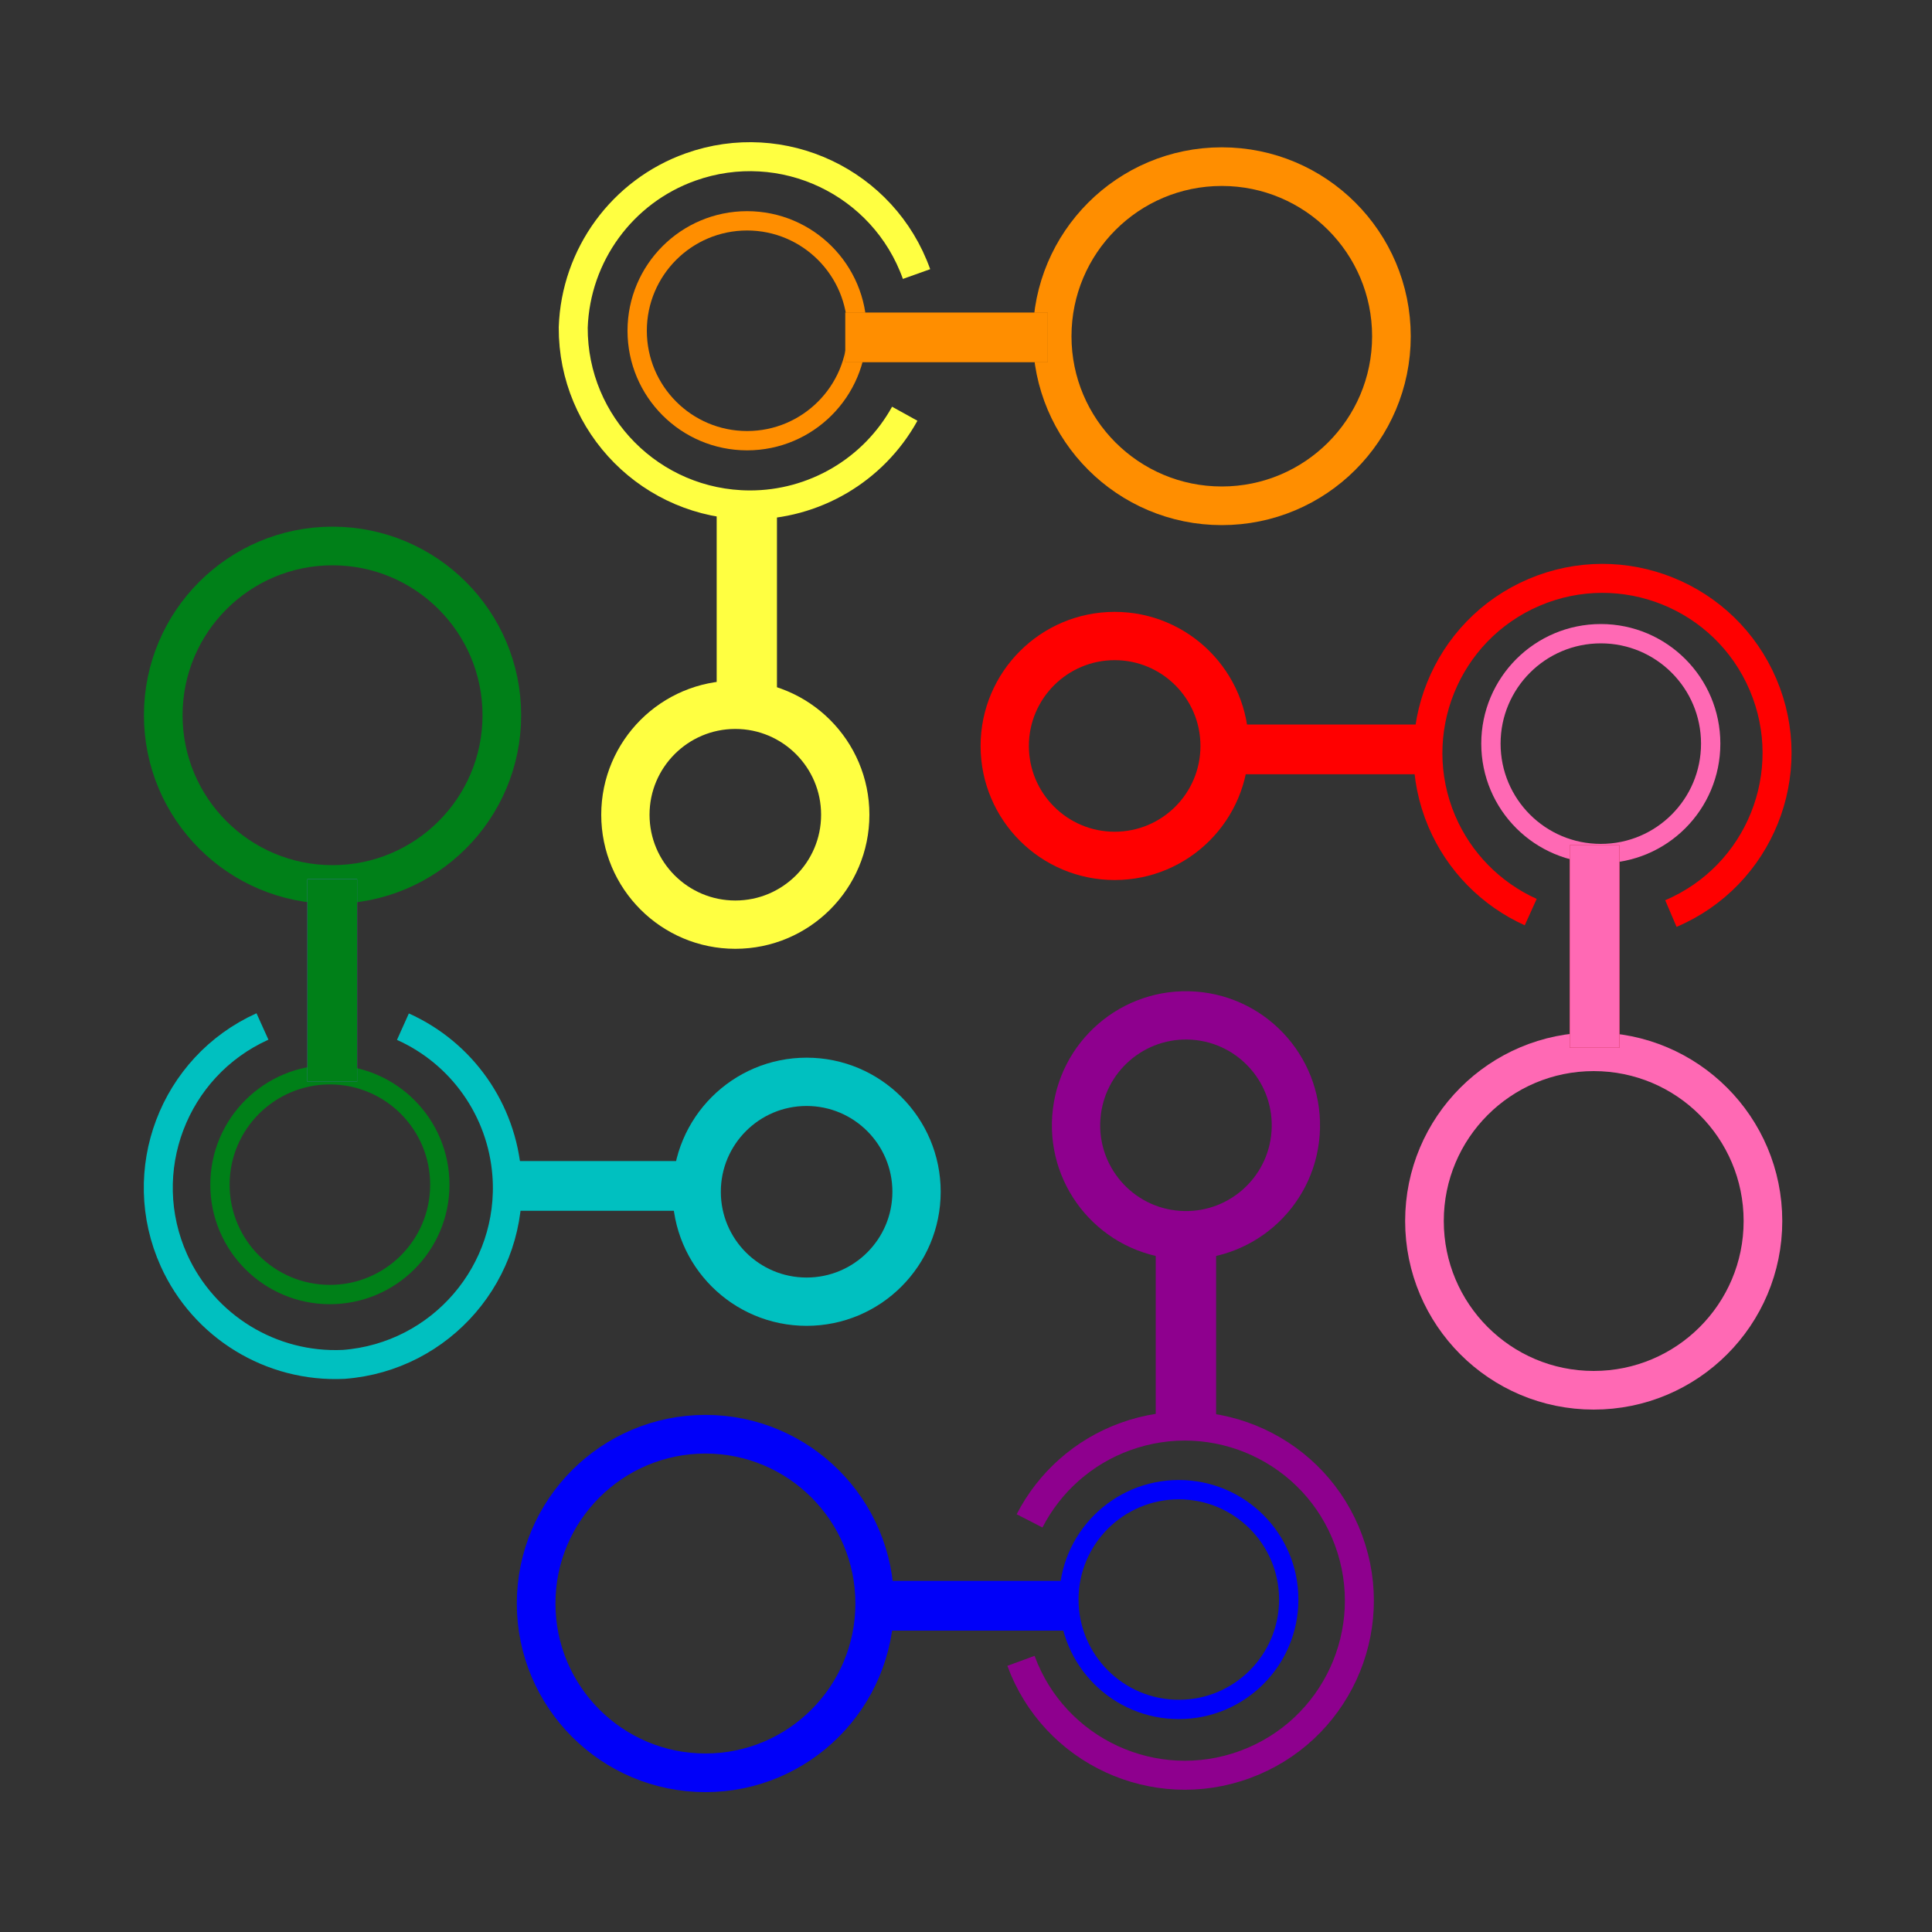 <?xml version="1.0" encoding="UTF-8" standalone="no"?>
<!DOCTYPE svg PUBLIC "-//W3C//DTD SVG 1.1//EN" "http://www.w3.org/Graphics/SVG/1.1/DTD/svg11.dtd">
<svg version="1.1" xmlns="http://www.w3.org/2000/svg" xmlns:xlink="http://www.w3.org/1999/xlink" preserveAspectRatio="xMidYMid meet" viewBox="0 0 200 200" width="200" height="200"><rect x="0" y="0" width="200" height="200" fill="#333333" stroke="none"/><defs><path d="M108.92 34.81C108.92 44.5 116.78 52.36 126.48 52.36C136.18 52.36 144.04 44.5 144.04 34.81C144.04 25.11 136.18 17.25 126.48 17.25C116.78 17.25 108.92 25.11 108.92 34.81Z" id="d4SFZa8sz"></path><path d="M108.92 34.81C108.92 44.5 116.78 52.36 126.48 52.36C136.18 52.36 144.04 44.5 144.04 34.81C144.04 25.11 136.18 17.25 126.48 17.25C116.78 17.25 108.92 25.11 108.92 34.81Z" id="h7S4eSdh0"></path><path d="M147.46 126.4C147.46 136.08 155.3 143.92 164.98 143.92C174.66 143.92 182.5 136.08 182.5 126.4C182.5 116.72 174.66 108.88 164.98 108.88C155.3 108.88 147.46 116.72 147.46 126.4Z" id="eV6SlkTFH"></path><path d="M147.46 126.4C147.46 136.08 155.3 143.92 164.98 143.92C174.66 143.92 182.5 136.08 182.5 126.4C182.5 116.72 174.66 108.88 164.98 108.88C155.3 108.88 147.46 116.72 147.46 126.4Z" id="aAh0Xcm8P"></path><path d="M55.5 165.99C55.5 175.67 63.35 183.52 73.03 183.52C82.7 183.52 90.55 175.67 90.55 165.99C90.55 156.32 82.7 148.47 73.03 148.47C63.35 148.47 55.5 156.32 55.5 165.99Z" id="e7te4UsKr"></path><path d="M55.5 165.99C55.5 175.67 63.35 183.52 73.03 183.52C82.7 183.52 90.55 175.67 90.55 165.99C90.55 156.32 82.7 148.47 73.03 148.47C63.35 148.47 55.5 156.32 55.5 165.99Z" id="biP2K286x"></path><path d="M16.9 74.04C16.9 83.72 24.75 91.56 34.42 91.56C44.1 91.56 51.95 83.72 51.95 74.04C51.95 64.36 44.1 56.52 34.42 56.52C24.75 56.52 16.9 64.36 16.9 74.04Z" id="l1anpw4O8a"></path><path d="M16.9 74.04C16.9 83.72 24.75 91.56 34.42 91.56C44.1 91.56 51.95 83.72 51.95 74.04C51.95 64.36 44.1 56.52 34.42 56.52C24.75 56.52 16.9 64.36 16.9 74.04Z" id="a1pzP0j3iC"></path><path d="M27.17 106.26C17.95 110.42 13.85 121.26 18.01 130.48C21.11 137.33 28.08 141.6 35.59 141.24C45.67 140.47 53.23 131.68 52.47 121.6C51.96 114.91 47.84 109.03 41.71 106.28" id="eJD0nV1bt"></path><path d="M27.17 106.26C17.95 110.42 13.85 121.26 18.01 130.48C21.11 137.33 28.08 141.6 35.59 141.24C45.67 140.47 53.23 131.68 52.47 121.6C51.96 114.91 47.84 109.03 41.71 106.28" id="c1k02uZ8e5"></path><path d="M104.01 77.22C104.01 83.51 109.11 88.6 115.39 88.6C121.68 88.6 126.77 83.51 126.77 77.22C126.77 70.94 121.68 65.84 115.39 65.84C109.11 65.84 104.01 70.94 104.01 77.22Z" id="d28GlMbUdR"></path><path d="M104.01 77.22C104.01 83.51 109.11 88.6 115.39 88.6C121.68 88.6 126.77 83.51 126.77 77.22C126.77 70.94 121.68 65.84 115.39 65.84C109.11 65.84 104.01 70.94 104.01 77.22Z" id="k940X7QDM"></path><path d="M65.24 84.34C65.24 90.63 70.34 95.72 76.62 95.72C82.9 95.72 88 90.63 88 84.34C88 78.06 82.9 72.96 76.62 72.96C70.34 72.96 65.24 78.06 65.24 84.34Z" id="bcsoHH9kK"></path><path d="M64.74 84.34C64.74 90.63 69.84 95.72 76.12 95.72C82.4 95.72 87.5 90.63 87.5 84.34C87.5 78.06 82.4 72.96 76.12 72.96C69.84 72.96 64.74 78.06 64.74 84.34Z" id="ccMJtANT8"></path><path d="M111.42 115.68C110.97 121.94 115.68 127.39 121.95 127.84C128.22 128.29 133.67 123.58 134.12 117.31C134.57 111.04 129.85 105.59 123.59 105.14C117.32 104.69 111.87 109.41 111.42 115.68Z" id="a169bRBBbz"></path><path d="M105.69 171.93C109.13 181.3 119.52 186.1 128.88 182.66C138.25 179.22 143.05 168.83 139.61 159.47C136.17 150.1 125.79 145.3 116.42 148.74C112.16 150.3 108.65 153.41 106.58 157.44" id="eq14vxZSZ"></path><path d="M154.34 76.98C154.34 83.27 159.43 88.36 165.72 88.36C172 88.36 177.09 83.27 177.09 76.98C177.09 70.7 172 65.6 165.72 65.6C159.43 65.6 154.34 70.7 154.34 76.98Z" id="b5KmNijRBR"></path><path d="M110.65 165.58C110.65 171.87 115.75 176.96 122.03 176.96C128.32 176.96 133.41 171.87 133.41 165.58C133.41 159.3 128.32 154.21 122.03 154.21C115.75 154.21 110.65 159.3 110.65 165.58Z" id="d7KGXebaGS"></path><path d="M154.34 76.98C154.34 83.27 159.43 88.36 165.72 88.36C172 88.36 177.09 83.27 177.09 76.98C177.09 70.7 172 65.6 165.72 65.6C159.43 65.6 154.34 70.7 154.34 76.98Z" id="aGPkqwcfK"></path><path d="M111.47 163.65C111.47 166.74 111.47 168.45 111.47 168.8C111.47 168.8 111.47 168.8 111.47 168.8C98.9 168.8 91.91 168.8 90.51 168.8C90.51 168.8 90.51 168.8 90.51 168.8C90.51 165.71 90.51 163.99 90.51 163.65C90.51 163.65 90.51 163.65 90.51 163.65C103.09 163.65 110.08 163.65 111.47 163.65C111.47 163.65 111.47 163.65 111.47 163.65Z" id="c1iDFMIXl"></path><clipPath id="clipb44n7PySox"><use xlink:href="#c1iDFMIXl" opacity="1"></use></clipPath><path d="M172.97 94.57C182.15 90.66 186.42 80.05 182.51 70.87C178.6 61.69 167.99 57.41 158.81 61.32C149.63 65.23 145.36 75.85 149.26 85.03C151.04 89.2 154.32 92.55 158.46 94.42" id="a27eamQ8gg"></path><path d="M22.77 122.64C22.77 128.92 27.87 134.01 34.15 134.01C40.43 134.01 45.53 128.92 45.53 122.64C45.53 116.35 40.43 111.26 34.15 111.26C27.87 111.26 22.77 116.35 22.77 122.64Z" id="av9V21YeG"></path><path d="M22.77 122.64C22.77 128.92 27.87 134.01 34.15 134.01C40.43 134.01 45.53 128.92 45.53 122.64C45.53 116.35 40.43 111.26 34.15 111.26C27.87 111.26 22.77 116.35 22.77 122.64Z" id="c1vfexG4fq"></path><path d="M65.96 34.24C65.96 40.52 71.05 45.62 77.34 45.62C83.62 45.62 88.72 40.52 88.72 34.24C88.72 27.96 83.62 22.86 77.34 22.86C71.05 22.86 65.96 27.96 65.96 34.24Z" id="e1x8hwZvO3"></path><path d="M94.88 28.37C91.48 18.85 81 13.89 71.48 17.29C64.41 19.81 59.6 26.4 59.34 33.9C59.3 44.01 67.47 52.23 77.59 52.27C84.26 52.29 90.43 48.67 93.66 42.83" id="i4Z5w5iaAS"></path><path d="M65.96 34.24C65.96 40.52 71.05 45.62 77.34 45.62C83.62 45.62 88.72 40.52 88.72 34.24C88.72 27.96 83.62 22.86 77.34 22.86C71.05 22.86 65.96 27.96 65.96 34.24Z" id="bUpidOOUp"></path><path d="M42.26 102.43C42.26 105.96 42.26 107.92 42.26 108.31C42.26 108.31 42.26 108.31 42.26 108.31C33.58 108.31 28.75 108.31 27.78 108.31C27.78 108.31 27.78 108.31 27.78 108.31C27.78 104.78 27.78 102.82 27.78 102.43C27.78 102.43 27.78 102.43 27.78 102.43C36.47 102.43 41.3 102.43 42.26 102.43C42.26 102.43 42.26 102.43 42.26 102.43Z" id="jsmqk6WXR"></path><path d="M42.26 102.43C42.26 105.96 42.26 107.92 42.26 108.31C42.26 108.31 42.26 108.31 42.26 108.31C33.58 108.31 28.75 108.31 27.78 108.31C27.78 108.31 27.78 108.31 27.78 108.31C27.78 104.78 27.78 102.82 27.78 102.43C27.78 102.43 27.78 102.43 27.78 102.43C36.47 102.43 41.3 102.43 42.26 102.43C42.26 102.43 42.26 102.43 42.26 102.43Z" id="cgtP2efUF"></path><path d="M108.46 32.35C108.46 35.44 108.46 37.16 108.46 37.5C108.46 37.5 108.46 37.5 108.46 37.5C95.88 37.5 88.89 37.5 87.5 37.5C87.5 37.5 87.5 37.5 87.5 37.5C87.5 34.41 87.5 32.7 87.5 32.35C87.5 32.35 87.5 32.35 87.5 32.35C100.07 32.35 107.06 32.35 108.46 32.35C108.46 32.35 108.46 32.35 108.46 32.35Z" id="e8VTTboCu"></path><clipPath id="clipcc0zTR4Ft"><use xlink:href="#e8VTTboCu" opacity="1"></use></clipPath><path d="M111.42 115.68C110.97 121.94 115.68 127.39 121.95 127.84C128.22 128.29 133.67 123.58 134.12 117.31C134.57 111.04 129.85 105.59 123.59 105.14C117.32 104.69 111.87 109.41 111.42 115.68Z" id="a58Xnw16aZ"></path><path d="M72.87 120.19C72.87 123.28 72.87 125 72.87 125.34C72.87 125.34 72.87 125.34 72.87 125.34C60.3 125.34 53.31 125.34 51.91 125.34C51.91 125.34 51.91 125.34 51.91 125.34C51.91 122.25 51.91 120.53 51.91 120.19C51.91 120.19 51.91 120.19 51.91 120.19C64.49 120.19 71.47 120.19 72.87 120.19C72.87 120.19 72.87 120.19 72.87 120.19Z" id="a1jpgepPUz"></path><clipPath id="clipcrx8csdD9"><use xlink:href="#a1jpgepPUz" opacity="1"></use></clipPath><path d="M147.99 75C147.99 78.09 147.99 79.81 147.99 80.15C147.99 80.15 147.99 80.15 147.99 80.15C135.41 80.15 128.42 80.15 127.02 80.15C127.02 80.15 127.02 80.15 127.02 80.15C127.02 77.06 127.02 75.34 127.02 75C127.02 75 127.02 75 127.02 75C139.6 75 146.59 75 147.99 75C147.99 75 147.99 75 147.99 75Z" id="h4nmSQPxg"></path><clipPath id="clipbd0lMlelE"><use xlink:href="#h4nmSQPxg" opacity="1"></use></clipPath><path d="M31.82 91.01C34.91 91.01 36.63 91.01 36.97 91.01C36.97 91.01 36.97 91.01 36.97 91.01C36.97 103.59 36.97 110.58 36.97 111.98C36.97 111.98 36.97 111.98 36.97 111.98C33.88 111.98 32.17 111.98 31.82 111.98C31.82 111.98 31.82 111.98 31.82 111.98C31.82 99.4 31.82 92.41 31.82 91.01C31.82 91.01 31.82 91.01 31.82 91.01Z" id="a2NWsH8Oky"></path><path d="M119.64 127.02C123.39 127.02 125.47 127.02 125.89 127.02C125.89 127.02 125.89 127.02 125.89 127.02C125.89 139.6 125.89 146.59 125.89 147.98C125.89 147.98 125.89 147.98 125.89 147.98C122.14 147.98 120.06 147.98 119.64 147.98C119.64 147.98 119.64 147.98 119.64 147.98C119.64 135.41 119.64 128.42 119.64 127.02C119.64 127.02 119.64 127.02 119.64 127.02Z" id="a2w7lwbks"></path><clipPath id="clipb72QI6F0"><use xlink:href="#a2w7lwbks" opacity="1"></use></clipPath><path d="M162.5 87.5C165.59 87.5 167.31 87.5 167.65 87.5C167.65 87.5 167.65 87.5 167.65 87.5C167.65 100.07 167.65 107.06 167.65 108.46C167.65 108.46 167.65 108.46 167.65 108.46C164.56 108.46 162.85 108.46 162.5 108.46C162.5 108.46 162.5 108.46 162.5 108.46C162.5 95.88 162.5 88.89 162.5 87.5C162.5 87.5 162.5 87.5 162.5 87.5Z" id="asyXewEHy"></path><clipPath id="clipaXuleTDbT"><use xlink:href="#asyXewEHy" opacity="1"></use></clipPath><path d="M110.65 165.58C110.65 171.87 115.75 176.96 122.03 176.96C128.32 176.96 133.41 171.87 133.41 165.58C133.41 159.3 128.32 154.21 122.03 154.21C115.75 154.21 110.65 159.3 110.65 165.58Z" id="d3bBfSfiL"></path><path d="M74.19 52.02C77.93 52.02 80.02 52.02 80.43 52.02C80.43 52.02 80.43 52.02 80.43 52.02C80.43 64.59 80.43 71.58 80.43 72.98C80.43 72.98 80.43 72.98 80.43 72.98C76.69 72.98 74.6 72.98 74.19 72.98C74.19 72.98 74.19 72.98 74.19 72.98C74.19 60.4 74.19 53.41 74.19 52.02C74.19 52.02 74.19 52.02 74.19 52.02Z" id="bIk3yPGQZ"></path><clipPath id="clipc2KsHV7WJD"><use xlink:href="#bIk3yPGQZ" opacity="1"></use></clipPath><path d="M162.5 87.5C165.59 87.5 167.31 87.5 167.65 87.5C167.65 87.5 167.65 87.5 167.65 87.5C167.65 100.07 167.65 107.06 167.65 108.46C167.65 108.46 167.65 108.46 167.65 108.46C164.56 108.46 162.85 108.46 162.5 108.46C162.5 108.46 162.5 108.46 162.5 108.46C162.5 95.88 162.5 88.89 162.5 87.5C162.5 87.5 162.5 87.5 162.5 87.5Z" id="g17Zl18Att"></path><clipPath id="clipf1NzQUFA9H"><use xlink:href="#g17Zl18Att" opacity="1"></use></clipPath><path d="M72.12 123.37C72.12 129.66 77.21 134.75 83.5 134.75C89.78 134.75 94.88 129.66 94.88 123.37C94.88 117.09 89.78 111.99 83.5 111.99C77.21 111.99 72.12 117.09 72.12 123.37Z" id="adBtU86VE"></path><path d="M72.12 123.37C72.12 129.66 77.21 134.75 83.5 134.75C89.78 134.75 94.88 129.66 94.88 123.37C94.88 117.09 89.78 111.99 83.5 111.99C77.21 111.99 72.12 117.09 72.12 123.37Z" id="c238JZzYjl"></path><path d="M31.82 91.01C34.91 91.01 36.63 91.01 36.97 91.01C36.97 91.01 36.97 91.01 36.97 91.01C36.97 103.59 36.97 110.58 36.97 111.98C36.97 111.98 36.97 111.98 36.97 111.98C33.88 111.98 32.17 111.98 31.82 111.98C31.82 111.98 31.82 111.98 31.82 111.98C31.82 99.4 31.82 92.41 31.82 91.01C31.82 91.01 31.82 91.01 31.82 91.01Z" id="bgqIetq4O"></path><clipPath id="clipbBnqWMDRu"><use xlink:href="#bgqIetq4O" opacity="1"></use></clipPath></defs><g><g><g><use xlink:href="#d4SFZa8sz" opacity="1" fill="#000000" fill-opacity="0"></use><g><use xlink:href="#d4SFZa8sz" opacity="1" fill-opacity="0" stroke="#000000" stroke-width="1" stroke-opacity="0"></use></g></g><g><use xlink:href="#h7S4eSdh0" opacity="1" fill="#000000" fill-opacity="0"></use><g><use xlink:href="#h7S4eSdh0" opacity="1" fill-opacity="0" stroke="#ff8e00" stroke-width="4" stroke-opacity="1"></use></g></g><g><use xlink:href="#eV6SlkTFH" opacity="1" fill="#000000" fill-opacity="0"></use><g><use xlink:href="#eV6SlkTFH" opacity="1" fill-opacity="0" stroke="#000000" stroke-width="1" stroke-opacity="0"></use></g></g><g><use xlink:href="#aAh0Xcm8P" opacity="1" fill="#000000" fill-opacity="0"></use><g><use xlink:href="#aAh0Xcm8P" opacity="1" fill-opacity="0" stroke="#ff69b4" stroke-width="4" stroke-opacity="1"></use></g></g><g><use xlink:href="#e7te4UsKr" opacity="1" fill="#000000" fill-opacity="0"></use><g><use xlink:href="#e7te4UsKr" opacity="1" fill-opacity="0" stroke="#000000" stroke-width="1" stroke-opacity="0"></use></g></g><g><use xlink:href="#biP2K286x" opacity="1" fill="#000000" fill-opacity="0"></use><g><use xlink:href="#biP2K286x" opacity="1" fill-opacity="0" stroke="#0000f9" stroke-width="4" stroke-opacity="1"></use></g></g><g><use xlink:href="#l1anpw4O8a" opacity="1" fill="#000000" fill-opacity="0"></use><g><use xlink:href="#l1anpw4O8a" opacity="1" fill-opacity="0" stroke="#000000" stroke-width="1" stroke-opacity="0"></use></g></g><g><use xlink:href="#a1pzP0j3iC" opacity="1" fill="#000000" fill-opacity="0"></use><g><use xlink:href="#a1pzP0j3iC" opacity="1" fill-opacity="0" stroke="#008018" stroke-width="4" stroke-opacity="1"></use></g></g><g><use xlink:href="#eJD0nV1bt" opacity="1" fill="#000000" fill-opacity="0"></use><g><use xlink:href="#eJD0nV1bt" opacity="1" fill-opacity="0" stroke="#000000" stroke-width="1" stroke-opacity="0"></use></g></g><g><use xlink:href="#c1k02uZ8e5" opacity="1" fill="#000000" fill-opacity="0"></use><g><use xlink:href="#c1k02uZ8e5" opacity="1" fill-opacity="0" stroke="#00c0c0" stroke-width="3" stroke-opacity="1"></use></g></g><g><use xlink:href="#d28GlMbUdR" opacity="1" fill="#000000" fill-opacity="0"></use><g><use xlink:href="#d28GlMbUdR" opacity="1" fill-opacity="0" stroke="#000000" stroke-width="1" stroke-opacity="0"></use></g></g><g><use xlink:href="#k940X7QDM" opacity="1" fill="#000000" fill-opacity="0"></use><g><use xlink:href="#k940X7QDM" opacity="1" fill-opacity="0" stroke="#ff0000" stroke-width="5" stroke-opacity="1"></use></g></g><g><use xlink:href="#bcsoHH9kK" opacity="1" fill="#000000" fill-opacity="0"></use><g><use xlink:href="#bcsoHH9kK" opacity="1" fill-opacity="0" stroke="#000000" stroke-width="1" stroke-opacity="0"></use></g></g><g><use xlink:href="#ccMJtANT8" opacity="1" fill="#000000" fill-opacity="0"></use><g><use xlink:href="#ccMJtANT8" opacity="1" fill-opacity="0" stroke="#ffff41" stroke-width="5" stroke-opacity="1"></use></g></g><g><use xlink:href="#a169bRBBbz" opacity="1" fill="#000000" fill-opacity="0"></use><g><use xlink:href="#a169bRBBbz" opacity="1" fill-opacity="0" stroke="#000000" stroke-width="1" stroke-opacity="0"></use></g></g><g><use xlink:href="#eq14vxZSZ" opacity="1" fill="#000000" fill-opacity="0"></use><g><use xlink:href="#eq14vxZSZ" opacity="1" fill-opacity="0" stroke="#8e008e" stroke-width="3" stroke-opacity="1"></use></g></g><g><use xlink:href="#b5KmNijRBR" opacity="1" fill="#000000" fill-opacity="0"></use><g><use xlink:href="#b5KmNijRBR" opacity="1" fill-opacity="0" stroke="#000000" stroke-width="1" stroke-opacity="0"></use></g></g><g><use xlink:href="#d7KGXebaGS" opacity="1" fill="#000000" fill-opacity="0"></use><g><use xlink:href="#d7KGXebaGS" opacity="1" fill-opacity="0" stroke="#000000" stroke-width="1" stroke-opacity="0"></use></g></g><g><use xlink:href="#aGPkqwcfK" opacity="1" fill="#000000" fill-opacity="0"></use><g><use xlink:href="#aGPkqwcfK" opacity="1" fill-opacity="0" stroke="#ff69b4" stroke-width="2" stroke-opacity="1"></use></g></g><g><g clip-path="url(#clipb44n7PySox)"><use xlink:href="#c1iDFMIXl" opacity="1" fill-opacity="0" stroke="#0000f9" stroke-width="10" stroke-opacity="1"></use></g></g><g><use xlink:href="#a27eamQ8gg" opacity="1" fill="#000000" fill-opacity="0"></use><g><use xlink:href="#a27eamQ8gg" opacity="1" fill-opacity="0" stroke="#ff0000" stroke-width="3" stroke-opacity="1"></use></g></g><g><use xlink:href="#av9V21YeG" opacity="1" fill="#000000" fill-opacity="0"></use><g><use xlink:href="#av9V21YeG" opacity="1" fill-opacity="0" stroke="#000000" stroke-width="1" stroke-opacity="0"></use></g></g><g><use xlink:href="#c1vfexG4fq" opacity="1" fill="#000000" fill-opacity="0"></use><g><use xlink:href="#c1vfexG4fq" opacity="1" fill-opacity="0" stroke="#008018" stroke-width="2" stroke-opacity="1"></use></g></g><g><use xlink:href="#e1x8hwZvO3" opacity="1" fill="#000000" fill-opacity="0"></use><g><use xlink:href="#e1x8hwZvO3" opacity="1" fill-opacity="0" stroke="#000000" stroke-width="1" stroke-opacity="0"></use></g></g><g><use xlink:href="#i4Z5w5iaAS" opacity="1" fill="#000000" fill-opacity="0"></use><g><use xlink:href="#i4Z5w5iaAS" opacity="1" fill-opacity="0" stroke="#ffff41" stroke-width="3" stroke-opacity="1"></use></g></g><g><use xlink:href="#bUpidOOUp" opacity="1" fill="#000000" fill-opacity="0"></use><g><use xlink:href="#bUpidOOUp" opacity="1" fill-opacity="0" stroke="#ff8e00" stroke-width="2" stroke-opacity="1"></use></g></g><g><use xlink:href="#jsmqk6WXR" opacity="1" fill="#000000" fill-opacity="0"></use><g><use xlink:href="#jsmqk6WXR" opacity="1" fill-opacity="0" stroke="#000000" stroke-width="1" stroke-opacity="0"></use></g></g><g><use xlink:href="#cgtP2efUF" opacity="1" fill="#000000" fill-opacity="0"></use><g><use xlink:href="#cgtP2efUF" opacity="1" fill-opacity="0" stroke="#000000" stroke-width="1" stroke-opacity="0"></use></g></g><g><use xlink:href="#e8VTTboCu" opacity="1" fill="#000000" fill-opacity="0.3"></use><g clip-path="url(#clipcc0zTR4Ft)"><use xlink:href="#e8VTTboCu" opacity="1" fill-opacity="0" stroke="#ff8e00" stroke-width="10" stroke-opacity="1"></use></g></g><g><use xlink:href="#a58Xnw16aZ" opacity="1" fill="#000000" fill-opacity="0"></use><g><use xlink:href="#a58Xnw16aZ" opacity="1" fill-opacity="0" stroke="#8e008e" stroke-width="5" stroke-opacity="1"></use></g></g><g><g clip-path="url(#clipcrx8csdD9)"><use xlink:href="#a1jpgepPUz" opacity="1" fill-opacity="0" stroke="#00c0c0" stroke-width="10" stroke-opacity="1"></use></g></g><g><g clip-path="url(#clipbd0lMlelE)"><use xlink:href="#h4nmSQPxg" opacity="1" fill-opacity="0" stroke="#ff0000" stroke-width="10" stroke-opacity="1"></use></g></g><g><use xlink:href="#a2NWsH8Oky" opacity="1" fill="#6c63ff" fill-opacity="1"></use><g><use xlink:href="#a2NWsH8Oky" opacity="1" fill-opacity="0" stroke="#000000" stroke-width="1" stroke-opacity="0"></use></g></g><g><g clip-path="url(#clipb72QI6F0)"><use xlink:href="#a2w7lwbks" opacity="1" fill-opacity="0" stroke="#8e008e" stroke-width="10" stroke-opacity="1"></use></g></g><g><g clip-path="url(#clipaXuleTDbT)"><use xlink:href="#asyXewEHy" opacity="1" fill-opacity="0" stroke="#a51010" stroke-width="10" stroke-opacity="1"></use></g></g><g><use xlink:href="#d3bBfSfiL" opacity="1" fill="#000000" fill-opacity="0"></use><g><use xlink:href="#d3bBfSfiL" opacity="1" fill-opacity="0" stroke="#0000f9" stroke-width="2" stroke-opacity="1"></use></g></g><g><g clip-path="url(#clipc2KsHV7WJD)"><use xlink:href="#bIk3yPGQZ" opacity="1" fill-opacity="0" stroke="#ffff41" stroke-width="10" stroke-opacity="1"></use></g></g><g><g clip-path="url(#clipf1NzQUFA9H)"><use xlink:href="#g17Zl18Att" opacity="1" fill-opacity="0" stroke="#ff69b4" stroke-width="12" stroke-opacity="1"></use></g></g><g><use xlink:href="#adBtU86VE" opacity="1" fill="#000000" fill-opacity="0"></use><g><use xlink:href="#adBtU86VE" opacity="1" fill-opacity="0" stroke="#000000" stroke-width="1" stroke-opacity="0"></use></g></g><g><use xlink:href="#c238JZzYjl" opacity="1" fill="#000000" fill-opacity="0"></use><g><use xlink:href="#c238JZzYjl" opacity="1" fill-opacity="0" stroke="#00c0c0" stroke-width="5" stroke-opacity="1"></use></g></g><g><g clip-path="url(#clipbBnqWMDRu)"><use xlink:href="#bgqIetq4O" opacity="1" fill-opacity="0" stroke="#008018" stroke-width="10" stroke-opacity="1"></use></g></g></g></g></svg>